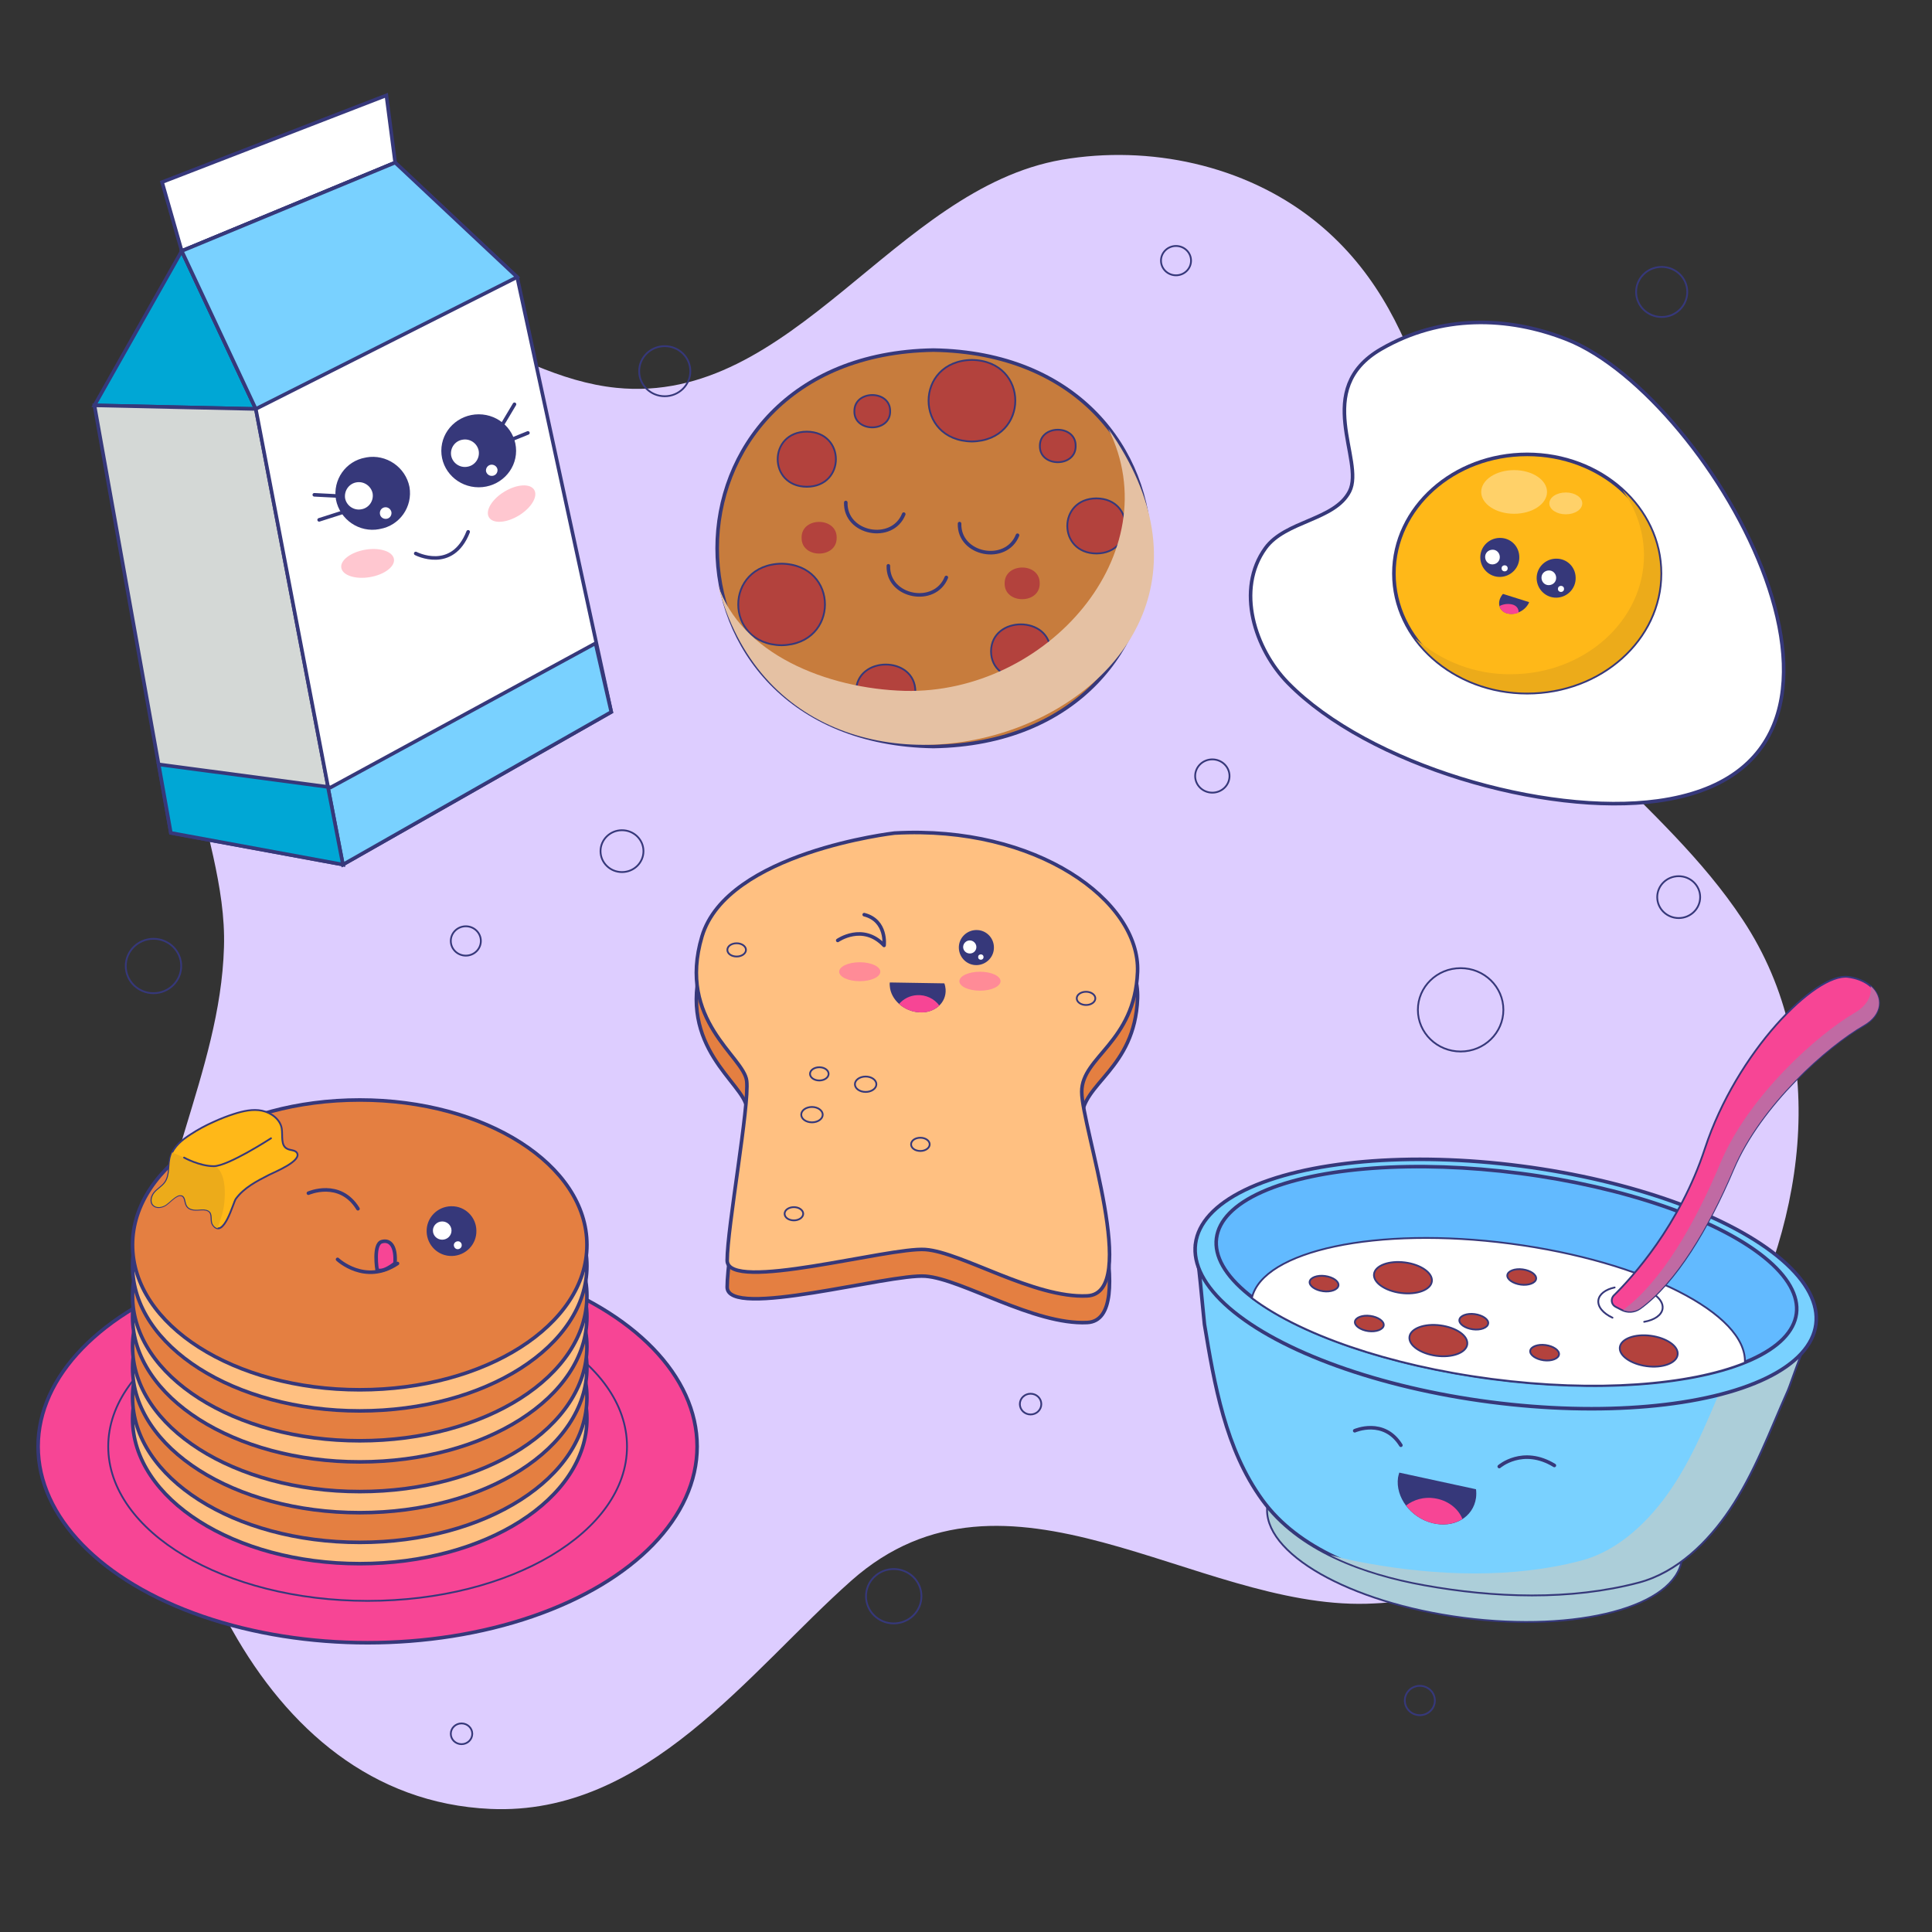 <?xml version="1.0" encoding="utf-8"?>
<!-- Generator: Adobe Illustrator 24.1.0, SVG Export Plug-In . SVG Version: 6.00 Build 0)  -->
<svg version="1.1" id="Слой_1" xmlns="http://www.w3.org/2000/svg" xmlns:xlink="http://www.w3.org/1999/xlink" x="0px" y="0px"
	 viewBox="0 0 1080 1080" style="enable-background:new 0 0 1080 1080;" xml:space="preserve">
<rect x="0" y="0" width="1080" height="1080" fill="#333333" stroke="none"/>
<style type="text/css">

	#milk{transition: all 20ms;transform-origin: 20% 20%;}
	#cookie{transition: all 20ms;transform-origin: 50% 50%;}
	#egg{transition: all 20ms;transform-origin: 80% 30%;}
	#pancakes{transition: all 20ms;transform-origin: 5% 80%;}
	#bread{transition: all 20ms;transform-origin: 50% 50%;}
	#cereals{transition: all 20ms;transform-origin: 90% 60%;}


	#milk:hover,
	#cookie:hover,
	#egg:hover,
	#pancakes:hover,
	#bread:hover,
	#cereals:hover{transform: scale(1.2)}

	.st0{fill:#DDCDFF;}
	.st1{fill:none;stroke:#36387A;stroke-linecap:round;stroke-miterlimit:10;}
	.st2{fill:#FFFFFF;stroke:#36387A;stroke-width:2;stroke-miterlimit:10;}
	.st3{fill:#00A7D5;stroke:#36387A;stroke-width:2;stroke-miterlimit:10;}
	.st4{fill:#D4D8D6;stroke:#36387A;stroke-width:2;stroke-miterlimit:10;}
	.st5{fill:#36387A;}
	.st6{fill:none;stroke:#36387A;stroke-width:2;stroke-linecap:round;stroke-miterlimit:10;}
	.st7{fill:#FFFFFF;}
	.st8{fill:#FFC7D0;}
	.st9{fill:#79D1FF;stroke:#36387A;stroke-width:2;stroke-miterlimit:10;}
	.st10{fill:#C77C3D;stroke:#36387A;stroke-width:2;stroke-miterlimit:10;}
	.st11{fill:#B3423D;stroke:#36387A;stroke-miterlimit:10;}
	.st12{fill:#B3423D;}
	.st13{fill:#E5C1A3;}
	.st14{fill:#FFB818;stroke:#36387A;stroke-width:2;stroke-linecap:round;stroke-linejoin:round;}
	.st15{fill:#ECAB1A;}
	.st16{fill:#FFD169;}
	.st17{fill:#F74595;}
	.st18{fill:#F74595;stroke:#36387A;stroke-width:2;stroke-linecap:round;stroke-miterlimit:10;}
	.st19{fill:#F74595;stroke:#36387A;stroke-linecap:round;stroke-miterlimit:10;}
	.st20{fill:#FFC081;stroke:#36387A;stroke-width:2;stroke-miterlimit:10;}
	.st21{fill:#E47F41;stroke:#36387A;stroke-width:2;stroke-miterlimit:10;}
	.st22{fill:#FFB818;stroke:#36387A;stroke-linecap:round;stroke-miterlimit:10;}
	.st23{fill:none;stroke:#36387A;stroke-width:2;stroke-linecap:round;stroke-linejoin:round;}
	.st24{fill:#FF8B97;}
	.st25{fill:#FFC081;stroke:#36387A;stroke-miterlimit:10;}
	.st26{fill:#79D1FF;stroke:#36387A;stroke-width:2;stroke-linecap:round;stroke-miterlimit:10;}
	.st27{fill:#ACCED9;}
	.st28{fill:#62BAFF;stroke:#36387A;stroke-width:2;stroke-linecap:round;stroke-miterlimit:10;}
	.st29{fill:#FFFFFF;stroke:#36387A;stroke-linecap:round;stroke-miterlimit:10;}
	.st30{fill:#C06AA3;}
</style>
<path class="st0" d="M963.9,764.8c44.1-76,61.3-173.8,10.2-250.8C929.3,446.3,856.4,407.7,828,328.4
	c-25.6-71.5-28.9-154.4-93.8-205.6c-38.7-30.5-91.6-41.9-140.6-33.5c-93.9,16.3-150.3,137.5-249,127.5
	c-31.7-3.2-60.3-19.4-89.1-32.8c-74.2-34.5-147.3-14-163.9,71.4c-11.2,57.4,7.5,116.8,16.7,173.2c5.5,33.4,18,66.9,16.9,101
	c-2.1,70.5-42,132.5-41.2,205.6c1.3,107.5,57.6,270.1,190.2,276c87.2,3.9,144.7-77.1,201.8-127.7c86.7-76.7,192.1,15.6,287.9,13
	C849.8,894.1,921.3,838.3,963.9,764.8z"/>
<g>
	<ellipse class="st1" cx="816.5" cy="564.5" rx="23.9" ry="23.3"/>
	<ellipse class="st1" cx="938.4" cy="501.5" rx="12" ry="11.7"/>
	<ellipse class="st1" cx="677.7" cy="433.8" rx="9.6" ry="9.3"/>
	<ellipse class="st1" cx="499.6" cy="892.3" rx="15.5" ry="15.2"/>
	<ellipse class="st1" cx="260.4" cy="526" rx="8.4" ry="8.2"/>
	<ellipse class="st1" cx="347.7" cy="475.8" rx="12" ry="11.7"/>
	<ellipse class="st1" cx="371.6" cy="207.5" rx="14.3" ry="14"/>
	<ellipse class="st1" cx="657.4" cy="145.7" rx="8.4" ry="8.2"/>
	<ellipse class="st1" cx="85.8" cy="540" rx="15.5" ry="15.2"/>
	<ellipse class="st1" cx="928.9" cy="163.2" rx="14.3" ry="14"/>
	<ellipse class="st1" cx="576.1" cy="784.9" rx="6" ry="5.8"/>
	<ellipse class="st1" cx="258" cy="969.2" rx="6" ry="5.8"/>
	<ellipse class="st1" cx="793.7" cy="950.6" rx="8.4" ry="8.2"/>
</g>
<g id="milk">
	<g id="Слой_1-2">
		<polygon class="st2" points="90.6,101.8 101.6,140.3 220.9,90.9 216,53.3 		"/>
		<polygon class="st3" points="101.6,140.3 52.8,226.6 143,228.6 		"/>
		<polygon class="st4" points="52.8,226.6 95.5,465.6 191.7,483.3 143,228.6 		"/>
		<polygon class="st2" points="191.7,483.3 341.7,398 289.1,154.9 220.9,90.9 101.6,140.3 143,228.6 		"/>
		<path class="st5" d="M228.9,272.2c1.9,11.1-5.5,21.6-16.5,23.5c-0.1,0-0.3,0-0.4,0.1c-11.2,2.1-22-5.3-24.2-16.5
			c-1.9-11.1,5.5-21.6,16.5-23.5c0.1,0,0.3,0,0.4-0.1C215.9,253.7,226.7,261.1,228.9,272.2z"/>
		<line class="st6" x1="189.4" y1="277.3" x2="175.7" y2="276.6"/>
		<line class="st6" x1="192.8" y1="286" x2="178.4" y2="290.6"/>
		<line class="st6" x1="280.8" y1="237.4" x2="287.6" y2="226"/>
		<line class="st6" x1="283.5" y1="246.7" x2="295.1" y2="242"/>
		<path class="st7" d="M208.3,275.8c0.7,4.2-2.1,8.2-6.3,8.9c0,0,0,0,0,0c-4.2,0.8-8.3-2-9.1-6.2c-0.6-4.3,2.3-8.3,6.6-8.9
			C203.6,269,207.5,271.8,208.3,275.8L208.3,275.8z"/>
		<path class="st7" d="M218.8,286.2c0.3,1.8-0.8,3.5-2.6,3.8c-1.8,0.3-3.5-0.8-3.8-2.6c-0.3-1.8,0.8-3.5,2.6-3.8
			C216.8,283.3,218.4,284.5,218.8,286.2z"/>
		<ellipse class="st5" cx="267.6" cy="252" rx="20.9" ry="20.4"/>
		<path class="st7" d="M267.6,252c0.7,4.2-2.1,8.2-6.3,8.9c0,0,0,0,0,0c-4.2,0.8-8.3-2-9.1-6.2c-0.7-4.2,2.1-8.2,6.3-8.9
			c0,0,0,0,0,0C262.7,245,266.8,247.8,267.6,252C267.6,252,267.6,252,267.6,252z"/>
		<path class="st7" d="M278.1,262.4c0.2,1.8-1,3.4-2.8,3.6c-1.7,0.2-3.2-0.9-3.6-2.5c-0.3-1.7,0.9-3.4,2.6-3.7
			C276.1,259.5,277.8,260.7,278.1,262.4z"/>
		<path class="st6" d="M232.4,309.4c0,0,20.4,10.7,29.3-12.1"/>
		<path class="st8" d="M220.2,312.4c0.8,4.2-5.2,8.8-13.3,10.2s-15.3-0.9-16.1-5.1s5.2-8.8,13.3-10.2
			C212.2,305.9,219.4,308.2,220.2,312.4z"/>
		
			<ellipse transform="matrix(0.854 -0.52 0.52 0.854 -104.745 189.662)" class="st8" cx="286" cy="281.7" rx="14.8" ry="7.8"/>
		<polygon class="st9" points="220.9,90.9 101.6,140.3 143,228.6 289.1,154.9 		"/>
		<polygon class="st9" points="341.7,398 332.9,359.6 184.8,440.2 183.3,439.9 191.7,483.3 		"/>
		<polygon class="st3" points="183.3,439.9 88.7,427.3 95.5,465.6 191.7,483.3 		"/>
	</g>
</g>
<g id="cookie">
	<g id="Слой_1-2_1_">
		<path class="st10" d="M521.8,195.7c161.2,2.6,161.2,219,0,221.6C360.6,414.7,360.6,198.3,521.8,195.7z"/>
		<path class="st11" d="M436.9,315.1c32.4,0.5,32.3,45.1,0,45.6C404.6,360.2,404.6,315.6,436.9,315.1z"/>
		<path class="st11" d="M543.3,201.2c32.4,0.5,32.3,45.1,0,45.6C511,246.3,511,201.7,543.3,201.2z"/>
		<path class="st11" d="M451,241.3c21.7,0.1,21.7,30.7,0,30.8C429.3,272,429.3,241.4,451,241.3z"/>
		<path class="st12" d="M467.7,300.6c0.2,11.8-19.8,11.8-19.6,0C447.9,288.8,467.9,288.8,467.7,300.6z"/>
		<path class="st12" d="M581.2,326.1c0.2,11.8-19.8,11.8-19.6,0C561.5,314.3,581.4,314.3,581.2,326.1z"/>
		<path class="st11" d="M612.9,278.6c21.7,0.1,21.7,30.7,0,30.8C591.2,309.3,591.2,278.7,612.9,278.6z"/>
		<path class="st11" d="M587.2,364.1c-0.1,20.1-33.1,20.1-33.2,0C554.2,344,587.1,344,587.2,364.1z"/>
		<path class="st11" d="M511.7,386.6c-0.1,20.1-33.1,20.1-33.2,0C478.7,366.4,511.7,366.5,511.7,386.6z"/>
		<path class="st11" d="M601.3,249.3c0.2,12.1-20.2,12.1-20,0C581.2,237.2,601.5,237.2,601.3,249.3z"/>
		<path class="st11" d="M497.6,229.9c0.2,12-20.2,12-20,0C477.5,217.8,497.8,217.8,497.6,229.9z"/>
		<path class="st6" d="M505.2,287.4c-6.4,16.1-32.9,11.1-32.4-6.5"/>
		<path class="st6" d="M568.8,299.2c-6.4,16.1-32.9,11.1-32.4-6.5"/>
		<path class="st6" d="M529,322.8c-6.4,16.1-32.9,11.1-32.4-6.5"/>
		<path class="st13" d="M619.5,239.6c34.8,69.6-34.3,148.5-113.7,146.6c-43.6-1.2-91.8-20.7-104.6-59.6
			C445.3,499,730.8,397,619.5,239.6z"/>
	</g>
</g>
<g id="egg">
	<g id="Слой_1-2_2_">
		<path class="st2" d="M876.1,189.8c-33.3-13.2-70.8-13.9-104,5.3c-39,22.5-8.9,62.3-17.7,79.6c-8.3,16.2-35.8,16.3-47,31.7
			c-16.8,23.2-5.9,56.5,12.6,75.4c44.9,45.8,143.7,74.6,206.8,65.9C1073.6,427.4,957.5,222.2,876.1,189.8z"/>
		<ellipse class="st14" cx="853.7" cy="320.6" rx="74.5" ry="66.6"/>
		<path class="st15" d="M906.9,274c7.8,10.5,12,23.2,12.1,36.3c0,36.8-33.4,66.6-74.5,66.6c-19.6,0.2-38.6-7-53.3-20
			c13.3,18.2,36.3,30.3,62.5,30.3c41.2,0,74.5-29.8,74.5-66.6C928.2,302.5,920.1,286,906.9,274z"/>
		<path class="st5" d="M880.8,322.9c0.2,6-4.6,11-10.6,11.2s-11-4.6-11.2-10.6c-0.2-6,4.6-11,10.6-11.2c0.1,0,0.2,0,0.3,0
			C875.9,312.2,880.7,316.9,880.8,322.9C880.8,322.8,880.8,322.8,880.8,322.9z"/>
		<path class="st7" d="M869.9,322.9c0.1,2.3-1.7,4.1-4,4.2s-4.1-1.7-4.2-4s1.7-4.1,4-4.2c0,0,0.1,0,0.1,0c2.2-0.1,4,1.7,4.1,3.9
			C869.9,322.8,869.9,322.8,869.9,322.9z"/>
		<circle class="st7" cx="872.6" cy="329.2" r="1.7"/>
		<path class="st5" d="M849.3,311.3c0.2,6-4.6,11-10.6,11.2c-6,0.2-11-4.6-11.2-10.6c-0.2-6,4.6-11,10.6-11.2c0.1,0,0.2,0,0.3,0
			C844.4,300.6,849.2,305.3,849.3,311.3C849.3,311.2,849.3,311.2,849.3,311.3z"/>
		<path class="st7" d="M838.4,311.3c0.1,2.3-1.7,4.1-4,4.2s-4.1-1.7-4.2-4s1.7-4.1,4-4.2c0,0,0.1,0,0.1,0c2.2-0.1,4,1.7,4.1,3.9
			C838.4,311.2,838.4,311.2,838.4,311.3z"/>
		<circle class="st7" cx="841.1" cy="317.7" r="1.7"/>
		<ellipse class="st16" cx="846.4" cy="275" rx="18.4" ry="12.2"/>
		<path class="st16" d="M884.5,281.4c0,3.4-4.1,6.1-9.2,6.1c-5.1,0-9.2-2.7-9.2-6.1s4.1-6.1,9.2-6.1
			C880.4,275.3,884.5,278,884.5,281.4z"/>
		<path class="st5" d="M840.2,332c-0.3,0.3-0.6,0.6-0.8,1c-2.6,3.9-1.4,8.3,2.6,9.7s9.3-0.5,11.9-4.4c0.4-0.5,0.7-1.1,0.9-1.7
			L840.2,332z"/>
		<path class="st17" d="M844.9,337.8c-2.3-0.4-4.6-0.1-6.7,1c0.5,1.9,2,3.4,3.8,4c2.3,0.7,4.7,0.6,6.9-0.3
			C849.1,340.2,847.6,338.3,844.9,337.8z"/>
	</g>
</g>
<g id="pancakes">
	<g id="Слой_1-2_3_">
		<ellipse class="st18" cx="205.5" cy="808.6" rx="184.2" ry="109.7"/>
		<ellipse class="st19" cx="205.5" cy="808.6" rx="145" ry="86.3"/>
		<ellipse class="st20" cx="201.1" cy="793.1" rx="127" ry="81"/>
		<ellipse class="st21" cx="201.1" cy="781.2" rx="127" ry="81"/>
		<ellipse class="st20" cx="201.1" cy="764.6" rx="127" ry="81"/>
		<ellipse class="st21" cx="201.1" cy="752.8" rx="127" ry="81"/>
		<ellipse class="st20" cx="201.1" cy="736.2" rx="127" ry="81"/>
		<ellipse class="st21" cx="201.1" cy="724.4" rx="127" ry="81"/>
		<ellipse class="st20" cx="201.1" cy="707.7" rx="127" ry="81"/>
		<ellipse class="st21" cx="201.1" cy="695.9" rx="127" ry="81"/>
		<path class="st5" d="M266.3,687.9c0.2,7.7-5.9,14-13.6,14.2c-7.7,0.2-14-5.9-14.2-13.6c-0.2-7.7,5.9-14,13.6-14.2
			c0.1,0,0.2,0,0.3,0C260,674.2,266.2,680.3,266.3,687.9C266.3,687.9,266.3,687.9,266.3,687.9z"/>
		<ellipse class="st7" cx="247.2" cy="687.9" rx="5.2" ry="5.1"/>
		<path class="st7" d="M258.1,696c0.1,1.2-0.9,2.2-2.1,2.3c-1.2,0.1-2.2-0.9-2.3-2.1c-0.1-1.2,0.9-2.2,2.1-2.3c0,0,0.1,0,0.1,0
			c1.1-0.1,2.1,0.8,2.2,1.9C258.1,695.9,258.1,695.9,258.1,696z"/>
		<path class="st6" d="M188.7,704c0,0,15.3,14.5,33.5,2.3"/>
		<path class="st6" d="M172.4,667c0,0,17.6-7.8,27.7,8.7"/>
		<path class="st18" d="M210.8,709.9c0,0-2.3-14.4,2.6-15.8c4.9-1.4,8.1,2.9,7.4,12.1C220.8,706.2,214.4,711.6,210.8,709.9z"/>
		<path class="st22" d="M119.5,627.1c-4.5,2-8.8,4.3-12.9,7c-4.7,3-9.4,6.7-11.1,12c-1.6,4.9-0.2,10.8-3.3,15
			c-1.5,2.1-4,3.5-5.7,5.4c-1.7,1.9-2.7,5.2-0.9,7.1c1.8,1.9,5.1,1.3,7.2-0.2s3.8-3.6,6.2-4.8c0.8-0.5,1.8-0.6,2.7-0.3
			c2,0.8,1.6,3.8,2.7,5.7c1.7,2.8,5.5,2.3,8.3,2.1c1.7-0.1,3.7,0.2,4.7,1.5c1.5,2,0.2,5.2,1.7,7.2c6,8.1,11.3-12.7,12.7-14.6
			c4.6-6.3,11.7-9.9,18.5-13.4c2.9-1.5,18.9-7.9,15.6-12.5c-1.1-1.5-3.6-1.2-5.3-2.1c-3.8-1.8-2.5-7.2-3.1-11.3
			c-0.8-5.1-5.8-8.9-11-10c-5.2-1.1-10.7,0.2-15.7,1.8C127,623.9,123.2,625.4,119.5,627.1z"/>
		<path class="st15" d="M117,650.7c-7-0.8-15.5-4.1-20.7-6.5c-0.3,0.6-0.5,1.2-0.7,1.9c-1.6,4.9-0.2,10.8-3.3,15
			c-1.5,2.1-4,3.5-5.7,5.4c-1.7,1.9-2.7,5.2-0.9,7.1c1.8,1.9,5.1,1.3,7.2-0.2s3.8-3.6,6.2-4.8c0.8-0.5,1.8-0.6,2.7-0.3
			c2,0.8,1.6,3.8,2.7,5.7c1.7,2.8,5.5,2.3,8.3,2.1c1.7-0.1,3.7,0.2,4.7,1.5c1.5,2,0.2,5.2,1.7,7.2c0.6,0.9,1.4,1.5,2.4,1.8
			c0.6-1.6,1.3-3.7,2.2-6.5C126.3,672.9,128.1,651.9,117,650.7z"/>
		<path class="st22" d="M102.9,647.1c0,0,8.6,4.8,16.6,4.8s32-15.6,32-15.6"/>
	</g>
</g>
<g id="bread">
	<g id="Слой_1-2_4_">
		<path class="st21" d="M500,480.6c0,0-93.6,10.7-107.6,57.8s23.4,67,25,80.7s-10.9,82.2-10.9,100.4s90.5-7.6,110.8-6.1
			c20.3,1.5,60.8,27.4,90.5,25.9c29.7-1.5-3.1-94.4-3.1-114.1s29.6-27.4,31.2-67C637.3,518.6,579.5,476,500,480.6z"/>
		<path class="st20" d="M500,465.7c0,0-93.6,10.7-107.6,57.8s23.4,67,25,80.7s-10.9,82.2-10.9,100.4s90.5-7.6,110.8-6.1
			c20.3,1.5,60.8,27.4,90.5,25.9c29.7-1.5-3.1-94.4-3.1-114.1s29.6-27.4,31.2-67S579.5,461.2,500,465.7z"/>
		<path class="st23" d="M468.3,525.7c0,0,14-9.8,25.9,2.8c0,0,1.8-13.9-11.1-17.2"/>
		<path class="st5" d="M497.4,549.2c-0.1,0.7-0.1,1.3,0,2c0.5,7.6,7.9,14.2,16.5,14.7c8.6,0.5,15.2-5.3,14.7-12.9
			c-0.1-1.1-0.3-2.2-0.7-3.3L497.4,549.2z"/>
		<path class="st17" d="M512.6,556.3c-3.9,0.2-7.5,2-10,4.9c3.1,2.8,7.1,4.5,11.3,4.7c4.1,0.4,8.2-1,11.2-3.8
			C522.2,558.2,517.5,556,512.6,556.3z"/>
		<path class="st5" d="M555.6,529.4c0.2,5.4-4.1,9.9-9.5,10.1c-5.4,0.2-9.9-4.1-10.1-9.5s4.1-9.9,9.5-10.1c0.1,0,0.2,0,0.3,0
			C551.1,519.8,555.5,524.1,555.6,529.4C555.6,529.4,555.6,529.4,555.6,529.4z"/>
		<path class="st7" d="M545.8,529.4c0,2-1.6,3.6-3.6,3.6c0,0-0.1,0-0.1,0c-2,0-3.7-1.6-3.7-3.6c0-2,1.7-3.7,3.7-3.7
			C544.1,525.7,545.8,527.4,545.8,529.4z"/>
		<circle class="st7" cx="548.3" cy="535" r="1.5"/>
		<path class="st24" d="M559.3,548.5c0,2.9-5.1,5.3-11.5,5.3c-6.4,0-11.5-2.4-11.5-5.3s5.1-5.3,11.5-5.3
			C554.2,543.2,559.3,545.6,559.3,548.5z"/>
		<path class="st24" d="M492.1,543.2c0,2.9-5.1,5.3-11.5,5.3s-11.5-2.4-11.5-5.3c0-2.9,5.1-5.3,11.5-5.3S492.1,540.3,492.1,543.2z"
			/>
		<path class="st25" d="M459.9,623.1c0,2.4-2.7,4.3-6,4.3c-3.3,0-6-1.9-6-4.3c0-2.4,2.7-4.3,6-4.3S459.9,620.8,459.9,623.1z"/>
		<path class="st25" d="M489.9,606.1c0,2.4-2.7,4.3-6,4.3c-3.3,0-6-1.9-6-4.3c0-2.4,2.7-4.3,6-4.3
			C487.2,601.8,489.9,603.7,489.9,606.1z"/>
		<ellipse class="st25" cx="458" cy="600.3" rx="5.2" ry="3.7"/>
		<path class="st25" d="M519.7,639.7c0,2-2.3,3.7-5.2,3.7c-2.9,0-5.2-1.6-5.2-3.7s2.3-3.7,5.2-3.7
			C517.4,636,519.7,637.7,519.7,639.7z"/>
		<ellipse class="st25" cx="607.1" cy="558.1" rx="5.2" ry="3.7"/>
		<path class="st25" d="M449,678.5c0,2-2.3,3.7-5.2,3.7c-2.9,0-5.2-1.6-5.2-3.7s2.3-3.7,5.2-3.7C446.7,674.8,449,676.5,449,678.5z"
			/>
		<path class="st25" d="M417,531c0,2-2.3,3.7-5.2,3.7c-2.9,0-5.2-1.6-5.2-3.7s2.3-3.7,5.2-3.7C414.7,527.3,417,529,417,531z"/>
	</g>
</g>
<g id="cereals">
	<g id="Слой_1-2_5_">
		
			<ellipse transform="matrix(0.129 -0.992 0.992 0.129 -131.587 1563.162)" class="st26" cx="823.7" cy="856.5" rx="47.7" ry="116.3"/>
		
			<ellipse transform="matrix(0.129 -0.992 0.992 0.129 -131.587 1563.162)" class="st27" cx="823.7" cy="856.5" rx="47.7" ry="116.3"/>
		<path class="st26" d="M828.3,730.1l-160.3-35c1.3,0.3,4.9,42.3,5.3,45.2c5.5,33.3,11.7,69.7,32.3,98.1
			c20.4,28.2,57.3,41.3,90.8,47.3c38.8,7,81.3,8.6,119.6-1.5c21.5-5.7,38.6-22.8,50.5-40.4c14-20.7,22.4-44.1,32.5-66.7
			c1.5-3.3,12.6-36.8,15.6-36.6L828.3,730.1z"/>
		<path class="st27" d="M977,738.5c-4.2,10.1-9.2,24.7-10.1,26.8c-10.1,22.6-18.5,46-32.5,66.7c-11.9,17.6-29,34.7-50.5,40.4
			c-38.3,10.1-80.8,8.5-119.6,1.5c-6.8-1.2-13.7-2.7-20.6-4.6c16.6,8.2,35,13.3,52.6,16.4c38.8,7,81.3,8.6,119.6-1.5
			c21.5-5.7,38.6-22.8,50.5-40.4c14-20.7,22.4-44.1,32.5-66.7c1.5-3.3,12.6-36.8,15.6-36.6C1014.5,740.5,999.1,739.6,977,738.5z"/>
		
			<ellipse transform="matrix(0.129 -0.992 0.992 0.129 21.026 1459.639)" class="st26" cx="841.2" cy="717.9" rx="66.5" ry="174.8"/>
		
			<ellipse transform="matrix(0.129 -0.992 0.992 0.129 25.721 1456.355)" class="st28" cx="841.9" cy="713.5" rx="57.8" ry="163.4"/>
		<path class="st29" d="M833.9,770.8c58.2,7.6,110.7,3.4,141.5-9.1c1.3-27.2-56.5-56.7-131.1-66.5s-138.4,3.8-144.5,30.4
			C726.2,745.6,775.7,763.2,833.9,770.8z"/>
		<path class="st29" d="M912.8,719.3c9.9,1.3,17.3,6.8,16.6,12.2c-0.5,3.7-4.6,6.4-10.3,7.4"/>
		<path class="st29" d="M901.4,736.6c-5.2-2.4-8.4-6.1-7.9-9.8c0.5-3.4,4-6,9.1-7.1"/>
		<path class="st6" d="M757.3,799.8c0,0,16.3-7.2,25.8,8.1"/>
		<path class="st6" d="M838.1,819.8c0,0,13.1-11.4,30.8-0.6"/>
		<path class="st5" d="M782.2,823.2c-0.3,0.9-0.5,1.9-0.7,2.8c-1.5,10.9,7,22.3,19.1,25.4c12.1,3.1,23-3.2,24.5-14.1
			c0.2-1.6,0.2-3.2,0-4.8L782.2,823.2z"/>
		<path class="st17" d="M801.6,837.5c-5.5-0.8-11.2,0.7-15.6,4.1c3.6,4.8,8.8,8.3,14.6,9.8c6.4,1.6,12.4,0.6,16.9-2.3
			C815.1,843.1,809.1,838.5,801.6,837.5z"/>
		
			<ellipse transform="matrix(0.127 -0.992 0.992 0.127 -24.361 1401.702)" class="st11" cx="784.5" cy="714.7" rx="8.6" ry="16.3"/>
		<path class="st11" d="M937.8,757.3c-0.6,4.7-8.4,7.6-17.3,6.4s-15.6-5.9-15-10.6c0.6-4.7,8.4-7.6,17.3-6.4
			C931.7,747.9,938.5,752.6,937.8,757.3z"/>
		<path class="st11" d="M820.2,751.5c-0.6,4.7-8.4,7.6-17.3,6.4s-15.6-5.9-15-10.6s8.4-7.6,17.3-6.4S820.8,746.7,820.2,751.5z"/>
		<path class="st11" d="M831.9,739.9c-0.3,2.3-4.2,3.8-8.6,3.2c-4.4-0.6-7.8-3-7.5-5.3c0.3-2.3,4.2-3.8,8.6-3.2
			C828.8,735.2,832.3,737.6,831.9,739.9z"/>
		<path class="st11" d="M773.5,740.9c-0.3,2.3-4.2,3.8-8.6,3.2c-4.4-0.6-7.8-3-7.5-5.3c0.3-2.3,4.2-3.8,8.6-3.2
			C770.4,736.2,773.8,738.6,773.5,740.9z"/>
		<path class="st11" d="M858.7,714.9c-0.3,2.3-4.2,3.8-8.6,3.2c-4.4-0.6-7.8-3-7.5-5.3c0.3-2.3,4.2-3.8,8.6-3.2
			C855.6,710.2,859,712.5,858.7,714.9z"/>
		<path class="st11" d="M871.5,757.2c-0.3,2.3-4.2,3.8-8.6,3.2c-4.4-0.6-7.8-3-7.5-5.3c0.3-2.3,4.2-3.8,8.6-3.2
			C868.4,752.5,871.8,754.9,871.5,757.2z"/>
		<path class="st11" d="M748.2,718.6c-0.3,2.3-4.2,3.8-8.6,3.2c-4.4-0.6-7.8-3-7.5-5.3c0.3-2.3,4.2-3.8,8.6-3.2
			C745.1,713.9,748.5,716.2,748.2,718.6z"/>
		<path class="st19" d="M903.1,730.5c-1.9-1-2.7-3.3-1.7-5.3c0.2-0.4,0.4-0.7,0.7-1c10.1-9.9,36.9-39.2,51-82.3
			c17.7-53.8,61.8-98.2,80-95.8c18.2,2.4,23.5,18.6,8.6,27.2c-20.3,11.6-57.5,44.3-72.8,80.4c-14,33.1-32.2,63.4-52.1,77.8
			c-3.1,2.2-7.1,2.4-10.4,0.7L903.1,730.5z"/>
		<path class="st30" d="M1045.7,551.2c0.8,5.2-1.9,10.9-8.8,14.9c-20.9,12.2-59.5,46.5-75.3,84.3c-14.5,34.7-33.4,66.5-53.9,81.6
			c-0.2,0.1-0.3,0.2-0.5,0.3c3.2,1.3,6.8,1,9.7-1c19.8-14.4,38.1-44.7,52.1-77.8c15.3-36.1,52.5-68.7,72.8-80.4
			C1052.3,567.1,1052.7,557.3,1045.7,551.2z"/>
	</g>
</g>
</svg>
